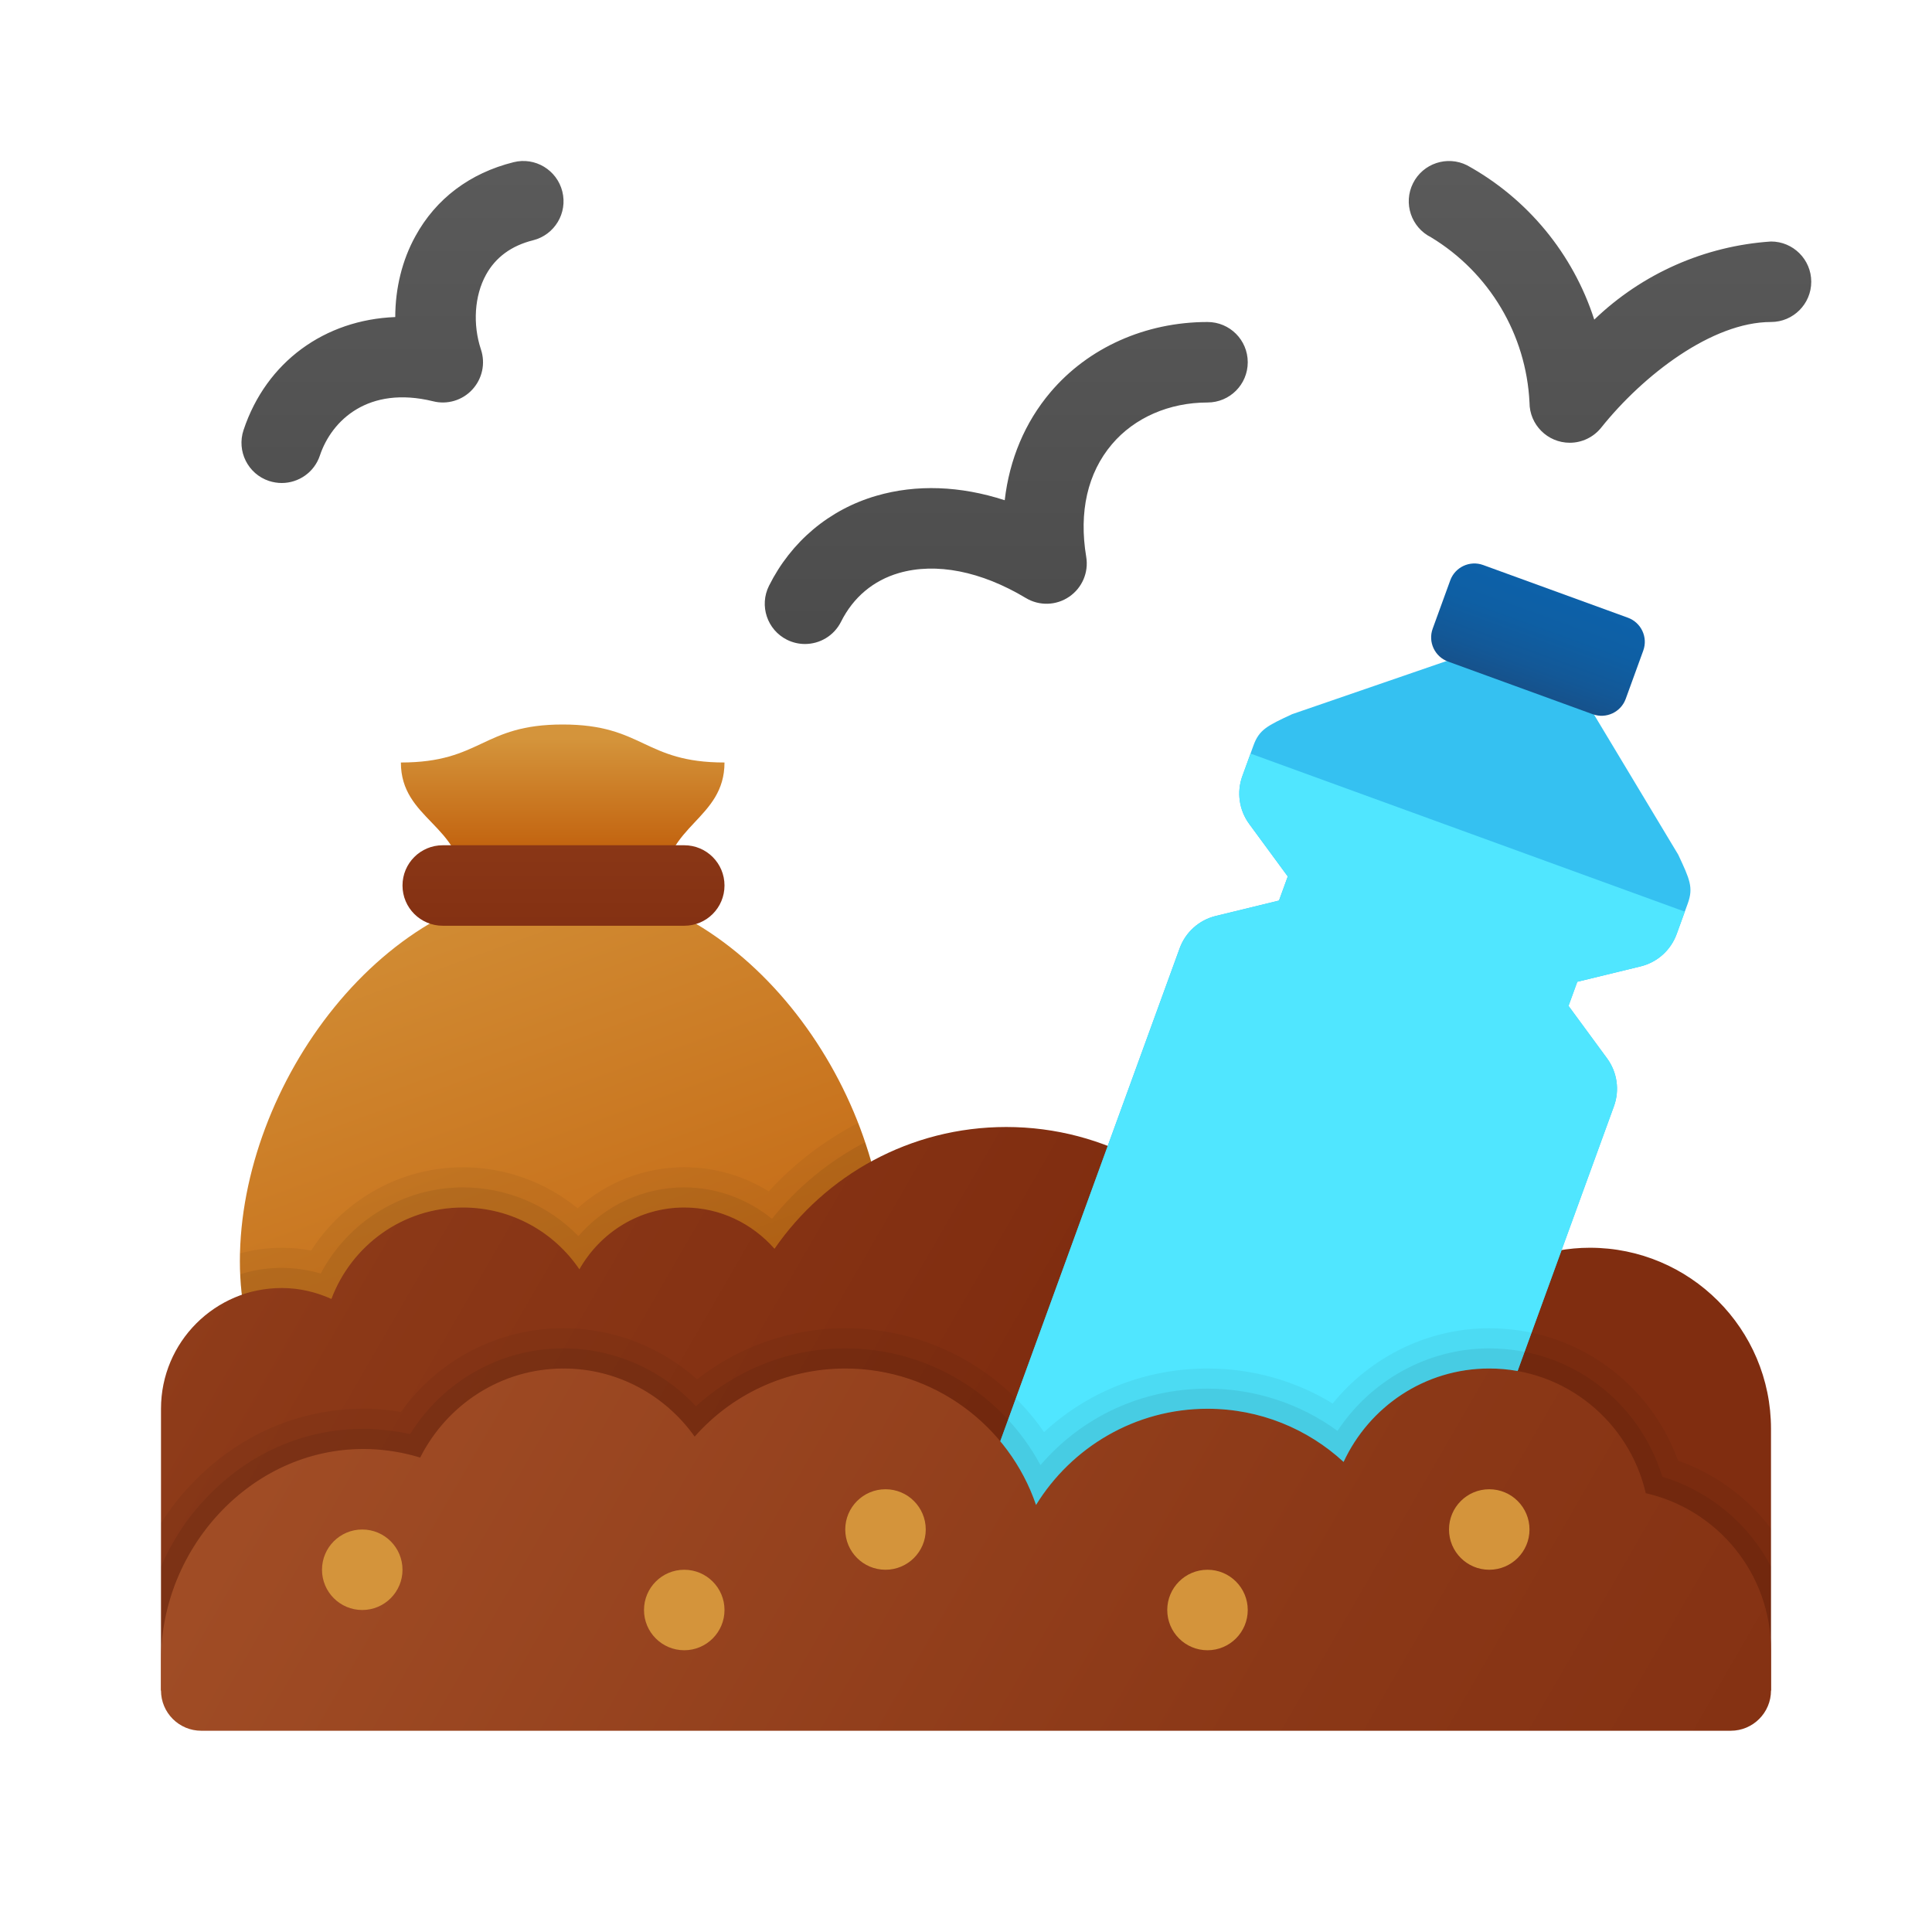 <svg xmlns="http://www.w3.org/2000/svg"  viewBox="0 0 48 48" width="48px" height="48px"><linearGradient id="CrBL6BzY21XI4PMDyMpSHa" x1="13.98" x2="13.98" y1="18.359" y2="21.147" gradientUnits="userSpaceOnUse"><stop offset="0" stop-color="#d4943b"/><stop offset="1" stop-color="#c2620e"/><stop offset="1" stop-color="#c2620e"/></linearGradient><path fill="url(#CrBL6BzY21XI4PMDyMpSHa)" d="M13.98,18c-2.01,0-2.01,0.944-4.02,0.944C9.959,20.359,11.5,20.5,11.5,22h5	c0-1.5,1.5-1.641,1.5-3.056C15.99,18.944,15.99,18,13.98,18z"/><linearGradient id="CrBL6BzY21XI4PMDyMpSHb" x1="9.874" x2="15.852" y1="19.805" y2="36.229" gradientUnits="userSpaceOnUse"><stop offset="0" stop-color="#d4943b"/><stop offset="1" stop-color="#c2620e"/><stop offset="1" stop-color="#c2620e"/></linearGradient><path fill="url(#CrBL6BzY21XI4PMDyMpSHb)" d="M22,31.333C22,35.715,18.409,36,13.98,36s-8.02-0.285-8.02-4.667S9.55,22,13.98,22	S22,26.952,22,31.333z"/><linearGradient id="CrBL6BzY21XI4PMDyMpSHc" x1="14" x2="14" y1="15.326" y2="24.286" gradientUnits="userSpaceOnUse"><stop offset="0" stop-color="#a34f27"/><stop offset=".587" stop-color="#8b3817"/><stop offset="1" stop-color="#802d10"/></linearGradient><path fill="url(#CrBL6BzY21XI4PMDyMpSHc)" d="M17,23h-6c-0.553,0-1-0.447-1-1s0.447-1,1-1h6c0.553,0,1,0.447,1,1S17.553,23,17,23z"/><linearGradient id="CrBL6BzY21XI4PMDyMpSHd" x1="-7.363" x2="23.477" y1="19.343" y2="37.148" gradientUnits="userSpaceOnUse"><stop offset="0" stop-color="#a34f27"/><stop offset=".587" stop-color="#8b3817"/><stop offset="1" stop-color="#802d10"/></linearGradient><path fill="url(#CrBL6BzY21XI4PMDyMpSHd)" d="M39.5,31c-1.08,0-2.058,0.396-2.833,1.03C36.11,30.834,34.906,30,33.5,30	c-1.05,0-1.982,0.472-2.623,1.205C29.63,29.278,27.466,28,25,28c-2.389,0-4.495,1.198-5.758,3.024C18.692,30.401,17.896,30,17,30	c-1.122,0-2.089,0.624-2.604,1.536C13.767,30.609,12.705,30,11.5,30c-1.499,0-2.768,0.947-3.267,2.271C7.856,32.101,7.441,32,7,32	c-1.657,0-3,1.343-3,3v7h40v-6.5C44,33.015,41.985,31,39.5,31z"/><path fill="#35c1f1" d="M40.759,24.01c0.415-0.101,0.751-0.402,0.897-0.803l0.277-0.762 c0.143-0.394,0.049-0.598-0.238-1.211l-2.22-3.693l-3.297-1.2l-4.074,1.402c-0.614,0.286-0.818,0.381-0.961,0.775l-0.277,0.762 c-0.146,0.401-0.082,0.848,0.171,1.192l0.957,1.303l-0.218,0.599l-1.571,0.383c-0.415,0.101-0.751,0.402-0.897,0.803l-5.002,13.744 c-0.241,0.662,0.1,1.394,0.762,1.635c0,0,0,0,0.001,0l8.391,3.054c0.662,0.241,1.394-0.1,1.635-0.762c0,0,0,0,0-0.001l5.002-13.744 c0.146-0.401,0.082-0.848-0.171-1.192l-0.957-1.303l0.218-0.599L40.759,24.01z"/><linearGradient id="CrBL6BzY21XI4PMDyMpSHe" x1="31.502" x2="31.502" y1="3882.788" y2="3885.339" gradientTransform="rotate(19.999 11004.25 1969.239)" gradientUnits="userSpaceOnUse"><stop offset="0" stop-color="#0d61a9"/><stop offset=".364" stop-color="#0e5fa4"/><stop offset=".769" stop-color="#135897"/><stop offset="1" stop-color="#16528c"/></linearGradient><path fill="url(#CrBL6BzY21XI4PMDyMpSHe)" d="M39.572,17.745l-3.596-1.309c-0.331-0.121-0.502-0.487-0.381-0.818l0.436-1.199 c0.121-0.331,0.487-0.502,0.818-0.381l3.596,1.309c0.331,0.121,0.502,0.487,0.381,0.818l-0.436,1.199 C40.269,17.695,39.903,17.865,39.572,17.745z"/><path fill="#50e6ff" d="M40.759,24.01c0.415-0.101,0.751-0.402,0.897-0.803l0.203-0.557L31.07,18.723l-0.203,0.557 c-0.146,0.401-0.082,0.848,0.171,1.192l0.957,1.303l-0.218,0.599l-1.571,0.383c-0.415,0.101-0.751,0.402-0.897,0.803l-5.002,13.744 c-0.241,0.662,0.1,1.394,0.762,1.635c0,0,0,0,0.001,0l8.391,3.054c0.662,0.241,1.394-0.1,1.635-0.762c0,0,0,0,0-0.001l5.002-13.744 c0.146-0.401,0.082-0.848-0.171-1.192l-0.957-1.303l0.218-0.599L40.759,24.01z"/><linearGradient id="CrBL6BzY21XI4PMDyMpSHf" x1="6.397" x2="47.285" y1="29.838" y2="53.444" gradientUnits="userSpaceOnUse"><stop offset="0" stop-color="#a34f27"/><stop offset=".587" stop-color="#8b3817"/><stop offset="1" stop-color="#802d10"/></linearGradient><path fill="url(#CrBL6BzY21XI4PMDyMpSHf)" d="M40.9,37.1c-0.004-0.001-0.007-0.001-0.011-0.002C40.479,35.325,38.898,34,37,34	c-1.607,0-2.983,0.954-3.619,2.321c0,0,0,0-0.001-0.001C32.49,35.5,31.3,35,30,35c-1.8,0-3.38,0.96-4.26,2.39	C25.07,35.42,23.2,34,21,34c-1.49,0-2.83,0.66-3.74,1.69c-0.001,0.001-0.001,0.002-0.002,0.002C16.533,34.671,15.348,34,14,34	c-1.564,0-2.903,0.906-3.561,2.214c-0.003-0.001-0.006-0.003-0.009-0.004c-0.394-0.122-0.81-0.191-1.243-0.207	C6.336,35.902,4,38.393,4,41.245L4,42c0,0.552,0.448,1,1,1h38c0.552,0,1-0.448,1-1v-1C44,39.1,42.68,37.51,40.9,37.1z"/><linearGradient id="CrBL6BzY21XI4PMDyMpSHg" x1="25.5" x2="25.5" y1="-5.658" y2="20.829" gradientUnits="userSpaceOnUse"><stop offset="0" stop-color="#6d6d6d"/><stop offset=".126" stop-color="#626262"/><stop offset=".987" stop-color="#464646"/><stop offset=".998" stop-color="#454545"/></linearGradient><path fill="url(#CrBL6BzY21XI4PMDyMpSHg)" d="M39,11c-0.552,0-1-0.448-1-1c-0.082-1.69-1-3.229-2.447-4.105	c-0.494-0.247-0.694-0.848-0.447-1.342s0.848-0.694,1.342-0.447l0,0c1.504,0.828,2.635,2.2,3.161,3.835	C40.798,6.797,42.353,6.11,44,6c0.552,0,1,0.448,1,1s-0.448,1-1,1c-1.464,0-3.174,1.318-4.219,2.625C39.591,10.862,39.304,11,39,11z M20.895,15.447c0.303-0.606,0.8-1.024,1.437-1.21c0.923-0.267,2.042-0.047,3.154,0.62c0.335,0.202,0.756,0.189,1.077-0.031	c0.322-0.219,0.488-0.605,0.424-0.99c-0.187-1.118,0.034-2.086,0.638-2.798C28.183,10.378,29.049,10,30,10c0.553,0,1-0.447,1-1	s-0.447-1-1-1c-1.54,0-2.963,0.636-3.902,1.745c-0.634,0.749-1.019,1.669-1.136,2.683c-1.102-0.358-2.195-0.4-3.19-0.11	c-1.168,0.34-2.115,1.134-2.666,2.235c-0.247,0.494-0.047,1.095,0.447,1.342C19.696,15.966,19.849,16,19.999,16	C20.366,16,20.719,15.798,20.895,15.447z M7.948,11.316c0.292-0.873,1.202-1.74,2.81-1.347c0.352,0.09,0.729-0.021,0.976-0.29	c0.248-0.268,0.331-0.649,0.215-0.996c-0.208-0.625-0.161-1.336,0.124-1.854c0.239-0.436,0.633-0.725,1.17-0.859	c0.536-0.134,0.862-0.677,0.728-1.212c-0.134-0.536-0.678-0.863-1.212-0.728c-1.085,0.271-1.928,0.906-2.438,1.837	C9.99,6.466,9.821,7.165,9.82,7.877c-1.744,0.067-3.202,1.105-3.769,2.807c-0.175,0.524,0.108,1.091,0.632,1.265	C6.789,11.983,6.896,12,7,12C7.419,12,7.809,11.735,7.948,11.316z"/><path d="M41.69,36.29C40.98,34.33,39.13,33,37,33c-1.52,0-2.95,0.71-3.89,1.87C32.18,34.3,31.11,34,30,34 c-1.53,0-2.97,0.57-4.06,1.58C24.84,33.99,23.01,33,21,33c-1.34,0-2.64,0.45-3.68,1.27C16.41,33.46,15.23,33,14,33 c-1.62,0-3.11,0.78-4.04,2.08C9.72,35.04,9.47,35.01,9.22,35h-0.2c-1.61,0-3.13,0.67-4.28,1.89C4.46,37.18,4.22,37.5,4,37.84v3.41 C4,38.45,6.25,36,9.02,36h0.17c0.43,0.02,0.85,0.09,1.24,0.21h0.01c0.66-1.3,2-2.21,3.56-2.21c1.35,0,2.53,0.67,3.26,1.69 C18.17,34.66,19.51,34,21,34c2.2,0,4.07,1.42,4.74,3.39C26.62,35.96,28.2,35,30,35c1.3,0,2.49,0.5,3.38,1.32 c0.32-0.68,0.82-1.26,1.45-1.67C35.45,34.24,36.2,34,37,34c1.9,0,3.48,1.33,3.89,3.1h0.01c1.78,0.41,3.1,2,3.1,3.9v-3.02 C43.43,37.22,42.63,36.62,41.69,36.29z" opacity=".05"/><path d="M41.3,36.69C40.72,34.8,39,33.5,37,33.5c-1.52,0-2.94,0.79-3.77,2.05C32.3,34.87,31.17,34.5,30,34.5 c-1.62,0-3.11,0.69-4.15,1.9c-0.95-1.77-2.8-2.9-4.85-2.9c-1.38,0-2.7,0.52-3.71,1.44c-0.84-0.91-2.04-1.44-3.29-1.44 c-1.56,0-2.99,0.81-3.81,2.13c-0.31-0.07-0.65-0.11-0.99-0.13H9.02c-1.47,0-2.86,0.61-3.91,1.73C4.64,37.72,4.27,38.3,4,38.92 v2.33C4,38.45,6.25,36,9.02,36h0.17c0.43,0.02,0.85,0.09,1.24,0.21h0.01c0.66-1.3,2-2.21,3.56-2.21c1.35,0,2.53,0.67,3.26,1.69 C18.17,34.66,19.51,34,21,34c2.2,0,4.07,1.42,4.74,3.39C26.62,35.96,28.2,35,30,35c1.3,0,2.49,0.5,3.38,1.32 c0.32-0.68,0.82-1.26,1.45-1.67C35.45,34.24,36.2,34,37,34c1.9,0,3.48,1.33,3.89,3.1h0.01c1.78,0.41,3.1,2,3.1,3.9v-2.08 C43.45,37.87,42.49,37.05,41.3,36.69z" opacity=".07"/><path d="M21.49,28.38c-0.05-0.16-0.11-0.32-0.17-0.48c-0.83,0.43-1.58,1-2.22,1.7C18.47,29.21,17.75,29,17,29 c-0.99,0-1.93,0.37-2.65,1.02C13.56,29.37,12.55,29,11.5,29c-1.54,0-2.96,0.8-3.77,2.07C7.49,31.02,7.24,31,7,31 c-0.36,0-0.71,0.05-1.04,0.14v0.19c0,0.11,0,0.22,0.01,0.33c0.01,0.18,0.02,0.36,0.04,0.52C6.32,32.06,6.65,32,7,32 c0.44,0,0.86,0.1,1.23,0.27C8.73,30.95,10,30,11.5,30c1.2,0,2.27,0.61,2.9,1.54C14.91,30.62,15.88,30,17,30 c0.9,0,1.69,0.4,2.24,1.02c0.62-0.89,1.44-1.63,2.41-2.16C21.6,28.7,21.55,28.54,21.49,28.38z" opacity=".05"/><path d="M21.49,28.38c-0.88,0.46-1.67,1.1-2.31,1.9c-0.62-0.5-1.39-0.78-2.18-0.78c-1.02,0-1.97,0.45-2.63,1.21 c-0.75-0.77-1.78-1.21-2.87-1.21c-1.48,0-2.85,0.84-3.53,2.14C7.65,31.55,7.33,31.5,7,31.5c-0.36,0-0.7,0.05-1.03,0.16 c0.01,0.18,0.02,0.36,0.04,0.52C6.32,32.06,6.65,32,7,32c0.44,0,0.86,0.1,1.23,0.27C8.73,30.95,10,30,11.5,30 c1.2,0,2.27,0.61,2.9,1.54C14.91,30.62,15.88,30,17,30c0.9,0,1.69,0.4,2.24,1.02c0.62-0.89,1.44-1.63,2.41-2.16 C21.6,28.7,21.55,28.54,21.49,28.38z" opacity=".07"/><circle cx="9" cy="39" r="1" fill="#d4943b"/><circle cx="17" cy="40" r="1" fill="#d4943b"/><circle cx="22" cy="38" r="1" fill="#d4943b"/><circle cx="30" cy="40" r="1" fill="#d4943b"/><circle cx="37" cy="38" r="1" fill="#d4943b"/></svg>